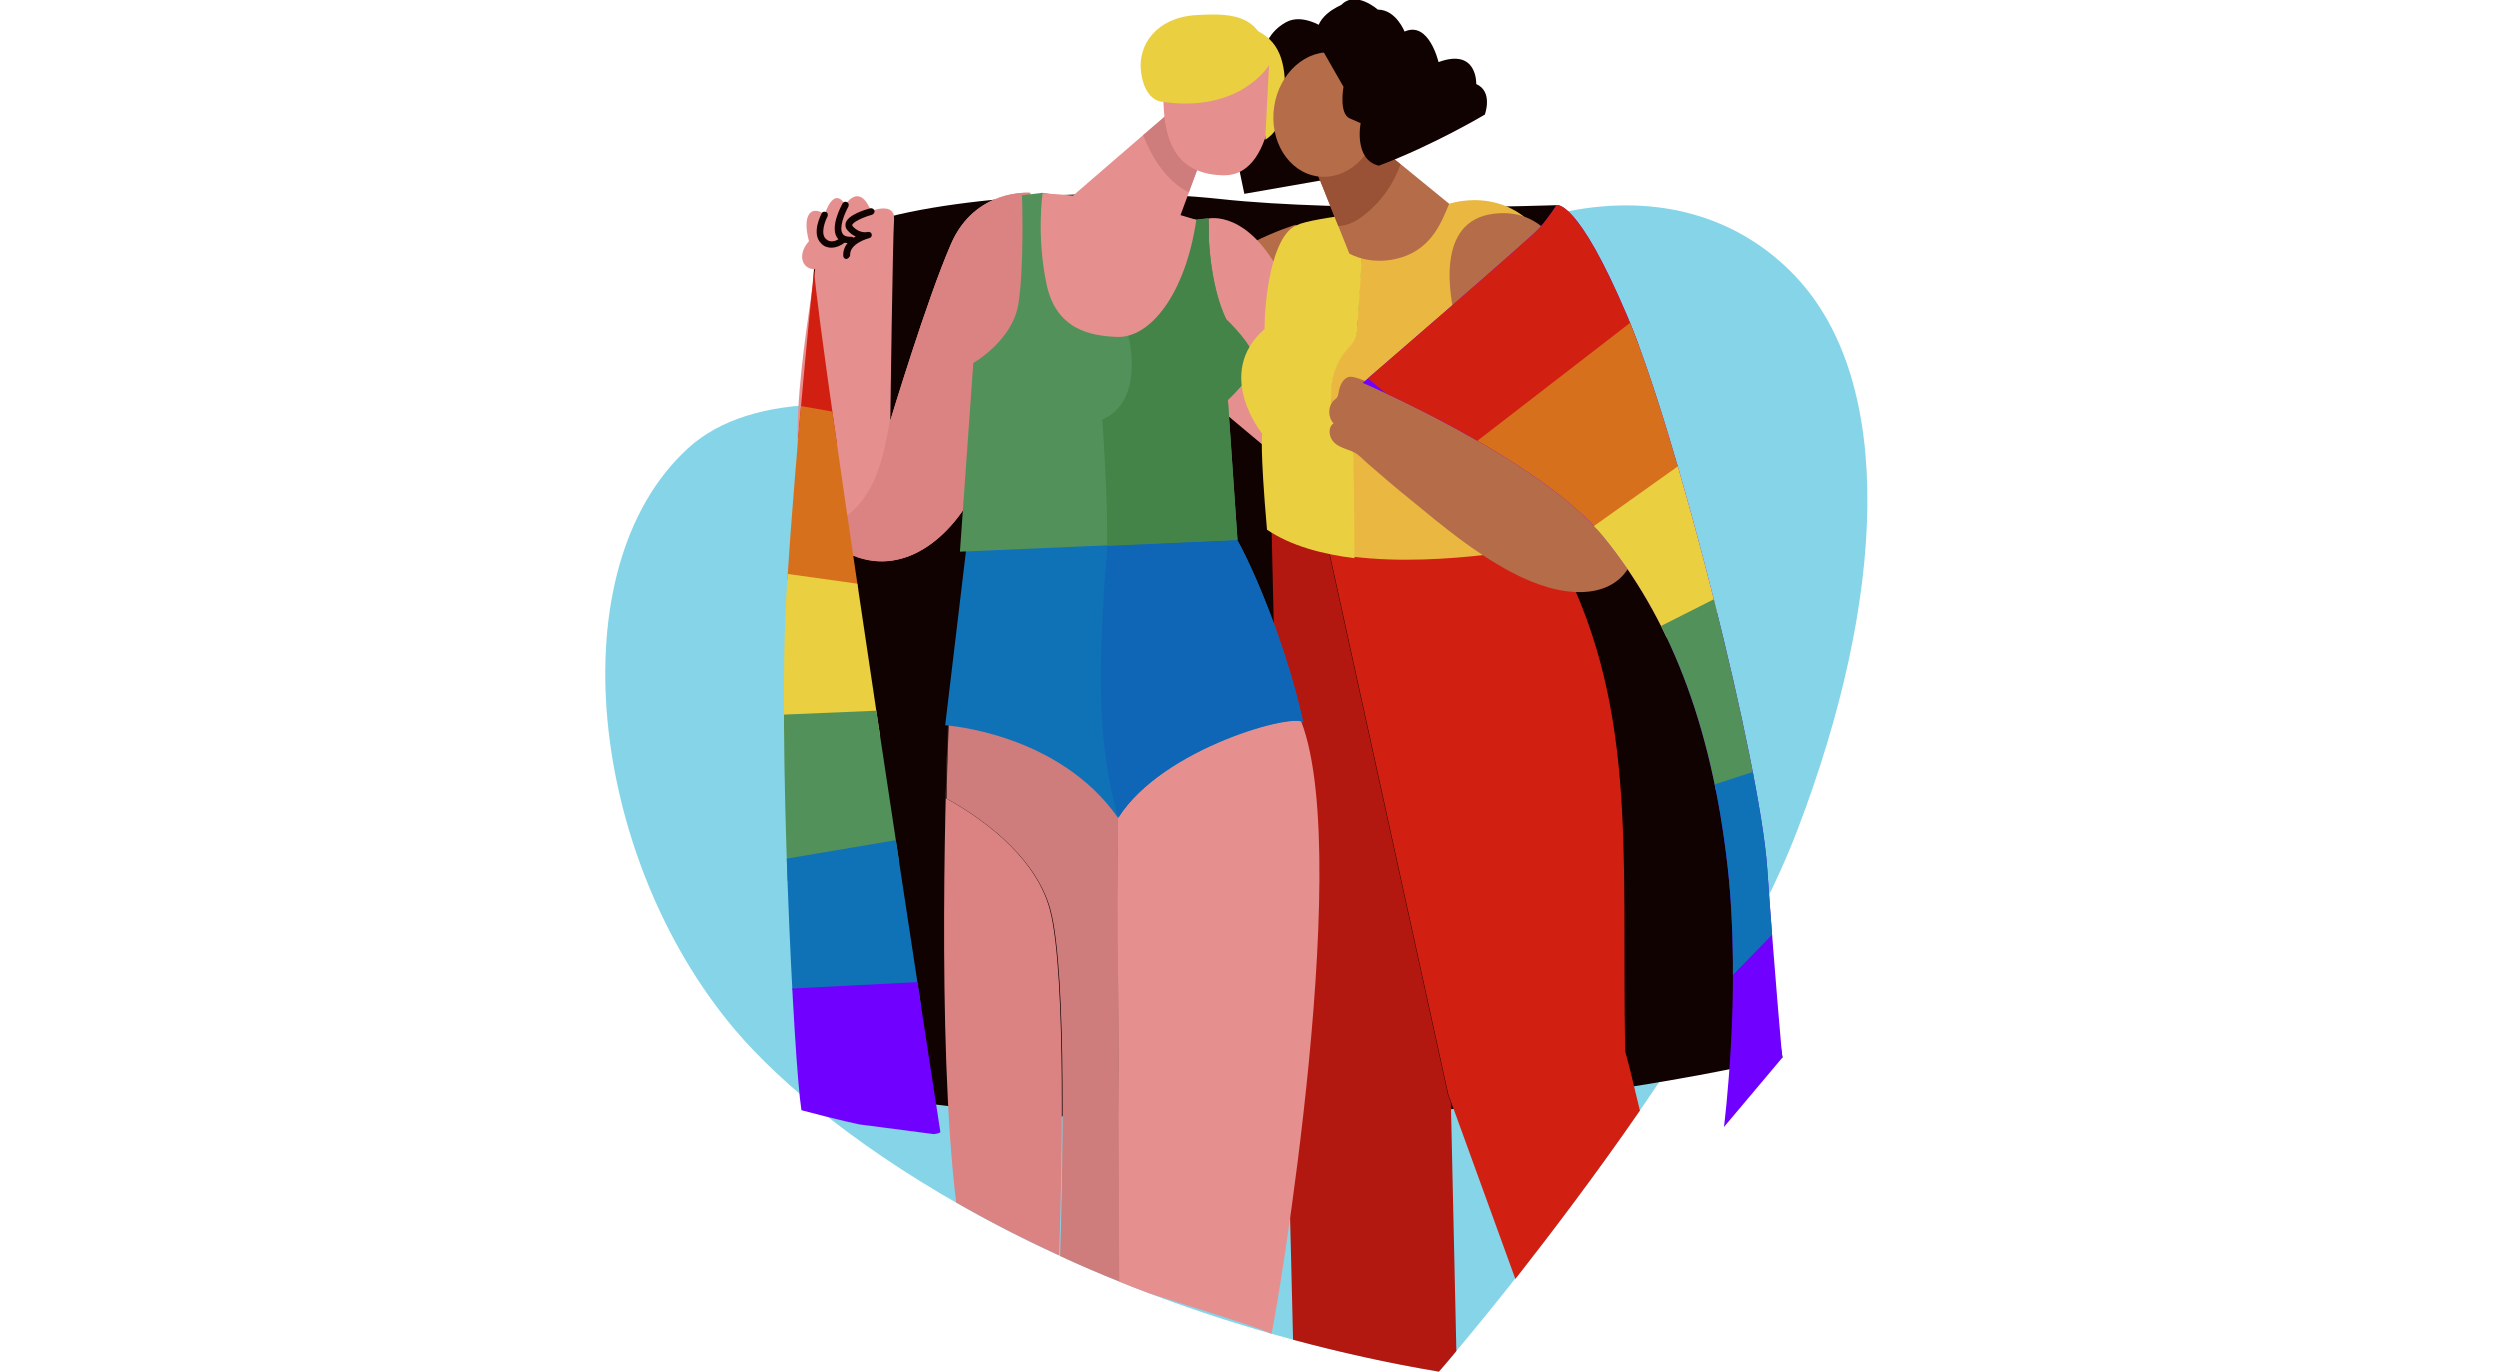 <?xml version="1.0" encoding="utf-8"?>
<!-- Generator: Adobe Illustrator 27.5.0, SVG Export Plug-In . SVG Version: 6.00 Build 0)  -->
<svg version="1.1" id="Layer_1" xmlns="http://www.w3.org/2000/svg" xmlns:xlink="http://www.w3.org/1999/xlink" x="0px" y="0px"
	 viewBox="0 0 728.7 399.8" style="enable-background:new 0 0 728.7 399.8;" xml:space="preserve">
<style type="text/css">
	.st0{fill:#85D4E8;}
	.st1{fill:#100200;}
	.st2{fill:#B56C49;}
	.st3{fill:#E5908F;}
	.st4{fill:#DB8282;}
	.st5{fill:#B21810;}
	.st6{fill:#D12012;}
	.st7{fill:#CE7C7C;}
	.st8{fill:#1072B6;}
	.st9{fill:#1066B6;}
	.st10{fill:#53915A;}
	.st11{fill:#448448;}
	.st12{fill:#EACF40;}
	.st13{fill:#EAB740;}
	.st14{fill:#995236;}
	.st15{fill:#7000FF;}
	.st16{clip-path:url(#SVGID_00000111178701521974285850000012744256462620669056_);}
	.st17{fill:#D6701D;}
	.st18{clip-path:url(#SVGID_00000170246933244745986280000004268805996625752715_);}
</style>
<g id="BACKGROUND">
	<path class="st0" d="M419.4,399.8c0,0,79.1-91,104.6-158.1c25.6-67.1,28.8-130.2-0.8-161.3s-87.8-33.5-158.9,39.9
		c-20,23.2-20,23.2-20,23.2s-105.4-47.9-143.8-12.8c-38.3,35.1-28.8,119,13.6,169.3C241.1,332,312.4,381.5,419.4,399.8z"/>
</g>
<g id="OBJECTS">
	<g>
		<path class="st1" d="M453.7,59.8c0,0-61.4,2.2-98.1-1.8c-36.7-4-92.3,0.3-110.1,10.1c-4.4,2.6-8.1,8-8.1,8s-11.2,183.1,2.4,240.7
			c139,26.4,279.8-8.5,279.8-8.5S500.9,197,488.1,154.7C475.3,112.3,453.7,59.8,453.7,59.8z"/>
		<path class="st1" d="M386.2,8.3c0,0-6.4-4.6-11.4-1.8c-5,2.8-6,7.1-6,7.1l-4.3,19.5l-3.2,16.7l1.4,6.7l26.3-4.6L386.2,8.3z"/>
		<path class="st2" d="M377.7,65.5c0,0-22.4,6.7-31.9,20.6c-9.6,13.8-6.7,34.1-6.7,34.1l35.8-10.6L377.7,65.5z"/>
		<path class="st3" d="M352.2,63.7c0,0,11.7-2.8,21.7,17.4c10.6,20.6,13.1,28.4,13.1,28.4l-7.8,29.5l-26.3-22L352.2,63.7z"/>
		<g>
			<path class="st3" d="M300.3,56.2c0,0-16-1.4-23.1,14.9c-7.1,16.3-17.7,51.5-17.7,51.5s0.7-53.2,1.1-58.6c0.4-5.3-6.7-2.5-6.7-2.5
				c-3.5-8.5-7.5-1.8-7.5-1.8c-3.5-5.7-6,2.8-6,2.8c-3.9-2.8-6.7,0-4.6,7.8c-3.5,3.9-2.1,8.2,1.8,8.2c-4.3,29.5-11,68.1,5,79.9
				s31.6,1.8,40.1-12.8c8.5-14.6,18.1-54,18.1-54L300.3,56.2z"/>
			<g>
				<path class="st1" d="M246.7,75.5c-0.5,0-0.9-0.4-0.9-0.9c-0.2-2.8,1.8-4.6,3.6-5.7c-0.8-0.3-1.6-0.9-2.3-1.7
					c-0.8-0.8-0.7-1.7-0.6-2.2c0.7-2.5,6.1-4,7.2-4.3c0.5-0.1,1,0.2,1.2,0.7c0.1,0.5-0.2,1-0.7,1.2c-2.6,0.7-5.6,2.1-5.8,3
					c0,0.1,0,0.2,0.2,0.4c1.9,2.1,4.1,1.7,4.3,1.6c0,0,0,0,0.1,0c0.5-0.1,1,0.2,1.1,0.7c0.1,0.5-0.2,1-0.7,1.1c0,0,0,0,0,0
					c-0.4,0.1-5.9,1.6-5.6,5.1C247.6,75,247.2,75.4,246.7,75.5C246.7,75.5,246.7,75.5,246.7,75.5z"/>
				<path class="st1" d="M247.7,70.9c-1.8,0-3.1-0.6-3.8-1.8c-1.9-3.2,1.3-9.1,1.7-9.8c0.3-0.5,0.8-0.6,1.3-0.4
					c0.5,0.3,0.6,0.8,0.4,1.3c-1.2,2.2-2.8,6.2-1.7,7.9c0.1,0.2,0.6,1,2.5,0.9c0.5,0,1,0.4,1,0.9c0,0.5-0.4,1-0.9,1
					C247.9,70.9,247.8,70.9,247.7,70.9z"/>
				<path class="st1" d="M242.3,72.2c-1,0-2.1-0.3-3-1.3c-2.9-2.9,0.1-8.5,0.2-8.7c0.2-0.5,0.8-0.6,1.3-0.4c0.5,0.2,0.6,0.8,0.4,1.3
					c-0.7,1.3-2.1,5-0.5,6.5c1.8,1.8,4.2-0.2,4.3-0.3c0.4-0.3,1-0.3,1.3,0.1c0.3,0.4,0.3,1-0.1,1.3
					C245.4,71.4,243.9,72.2,242.3,72.2z"/>
			</g>
			<path class="st4" d="M282.6,145.7c8.5-14.6,18.1-54,18.1-54l-0.4-35.5c0,0-16-1.4-23.1,14.9c-7.1,16.3-17.7,51.5-17.7,51.5
				s0-0.1,0-0.4c-0.3,1.4-0.5,2.8-0.8,4.3c-1.1,5.3-2.3,10.7-4.9,15.5s-6.5,9-11.6,10.9c-1.3,0.5-2.7,0.8-4.1,0.9
				c1.2,1.9,2.7,3.5,4.4,4.7C258.5,170.2,274.1,160.2,282.6,145.7z"/>
		</g>
		<g>
			<path class="st5" d="M386.4,156.5l5.2-0.3l-21-3.8c0,0,2,91.2,3,116.2c0.9,21.6,2.8,100.6,3.3,121.9c13.4,3.6,27.6,6.8,42.5,9.3
				c0,0,1.9-2.1,5.1-6l-1.6-72.5l-0.8-2.1L386.4,156.5z"/>
			<path class="st6" d="M478,323.7c-1.9-8-3.5-14.6-4.3-17.3c-1.1-59.1,4.1-102.1-21.1-147.6l-6-6l-54.9,3.4l-5.2,0.3l35.7,162.7
				l0.8,2.1l18.7,51.5C452.1,359.5,465.1,342.4,478,323.7z"/>
		</g>
		<g>
			<g>
				<path class="st4" d="M276.5,209.1c0-0.3,0-0.6,0-0.8C276.5,208.5,276.5,208.8,276.5,209.1z"/>
				<path class="st4" d="M276.6,208.1C276.6,208.1,276.6,208.1,276.6,208.1C276.6,208.1,276.6,208.1,276.6,208.1z"/>
				<path class="st4" d="M306,265.1c-4.4-16.5-22-27.9-30.3-32.4c0.3-11.7,0.6-20.2,0.7-23.5c-0.5,11.8-3.5,93.7,2.3,141.3
					c9.2,5.3,19.3,10.5,30,15.4C309.4,347.6,311,283.7,306,265.1z"/>
				<path class="st7" d="M276.6,207.8c0,0,0,0.1,0,0.3c0,0,0,0,0,0c0,0.1,0,0.1,0,0.2c0,0.2,0,0.5,0,0.8c0,0.1,0,0.1,0,0.2
					c-0.1,3.3-0.5,11.8-0.7,23.5c8.3,4.5,25.8,15.9,30.3,32.4c5,18.6,3.4,82.4,2.8,100.9c5.6,2.6,11.4,5.1,17.4,7.5l-0.7-148.4
					C325.6,225.2,279.1,207.8,276.6,207.8z"/>
				<path class="st3" d="M325.6,225.2l0.7,148.4c2.9,1.2,5.8,2.3,8.7,3.4c12.4,3.9,33.9,10.6,35.5,11.8c0,0,0.1,0,0.1,0
					c1.1-3.5,25.6-147.1,7.1-182C336.9,215.6,325.6,225.2,325.6,225.2z"/>
			</g>
			<g>
				<path class="st8" d="M281.9,157.8l-6.4,53.6c0,0,33,2.1,50.4,27c13.1-20.6,52.2-30.9,54-27.7c-6-27.3-18.8-54.7-22.4-57.9
					C291.8,154.9,281.9,157.8,281.9,157.8z"/>
				<path class="st9" d="M379.9,210.6c-5-22.5-14.5-44.9-19.7-54l-37.4,2.4c0,0-2.5,26-1.8,46.6c0.7,20.6,5,32.7,5,32.7
					C339,217.7,378.1,207.4,379.9,210.6z"/>
			</g>
		</g>
		<g>
			<path class="st10" d="M303.9,56.2l-6,0.7c0,0,0.7,21.3-1.1,31.9s-13.1,17-13.1,17l-3.9,55l80.9-3.5l-2.8-40.8c0,0,7.5-6.7,7.8-11
				c0.4-4.3-8.2-12.4-8.2-12.4s-5.3-9.2-5.3-29.5l-3.5,0.4L303.9,56.2z"/>
			<path class="st11" d="M365.7,105.6c0.4-4.3-8.2-12.4-8.2-12.4s-5.3-9.2-5.3-29.5l-3.5,0.4l-5.7-1c-5.7,2.1-5.7,2.1-5.7,2.1
				l-8.5,32.3c0,0,5.3,19.2-7.5,24.8c1.4,20.5,1.5,32.7,1.4,36.8l38-1.7l-2.8-40.8C357.9,116.6,365.3,109.8,365.7,105.6z"/>
		</g>
		<g>
			<g>
				<path class="st3" d="M343.7,30.3L312.8,57l-8.9-0.7c0,0-1.8,12.4,1.1,26.3c2.8,13.8,13.3,15.3,20.6,15.6
					c9.6,0.4,19.9-12.4,23.1-34.1l-4.6-1.4l6.4-17.4L343.7,30.3z"/>
				<path class="st7" d="M333.2,39.4c1.3,3.2,2.8,6.3,4.9,9.2c2.2,3.1,5.1,5.8,8.4,7.5l4-10.8l-6.7-14.9L333.2,39.4z"/>
			</g>
			<g>
				<path class="st3" d="M371.5,17c0,0,1.9,34.5-15,34.1c-16.9-0.4-18.1-14.8-17.2-30.2L371.5,17z"/>
				<path class="st12" d="M369.9,19l-1.1,21.7c0,0,5.3-2.5,5.7-11.7c0.4-9.2-0.7-16.3-7.8-19.9c-7.1-3.5-3.5-1.4-3.5-1.4l-3.2,6
					L369.9,19z"/>
				<path class="st12" d="M369.9,19c0,0-8.5,14.2-31.6,10.6c0,0-4.6-0.4-5.7-8.5s4.6-16,16-16.7C360,3.7,368.5,4.4,369.9,19z"/>
			</g>
		</g>
		<g>
			<path class="st13" d="M422.4,59.4c0,0-14.4,1.1-27,2.7l3.2,4.4l-1.6,6c-0.5,7.4-1,14.9-1.4,22.3c-0.1,1.4-0.2,2.8-0.8,4
				c-0.6,1.2-1.6,2.2-2.5,3.2c-5.7,6.6-5.9,17.3-0.5,24.1c0.7,1,1.6,1.9,2.1,3c0.5,1.2,0.5,2.6,0.5,3.9c0.1,9.8,0.1,19.5,0.2,29.3
				c26.7,3.2,57.9-3.7,57.9-3.7l1.1-82.3C443.7,52,422.4,59.4,422.4,59.4z"/>
			<path class="st12" d="M394,129.3c-0.5-1.1-1.3-2-2.1-3c-5.4-6.9-5.1-17.5,0.5-24.1c0.9-1,1.9-2,2.5-3.2c0.6-1.2,0.7-2.6,0.8-4
				c0.5-7.4,1-14.9,1.4-22.3l1.6-6l-3.2-4.4c-7.8,1-15,2.1-17.7,3.4c-7.1,3.2-9.2,21.3-9.2,30.2c-14.9,13.1-0.7,30.5-0.7,30.5
				s-0.7,3.9,1.4,28c6.8,4.6,15.8,7.1,25.5,8.3c-0.1-9.8-0.1-19.5-0.2-29.3C394.5,131.9,394.5,130.5,394,129.3z"/>
		</g>
		<g>
			<path class="st2" d="M383.4,49.1l9.9,24.8c0,0,6.4,3.9,15.3,1.1c8.9-2.8,11.7-10.6,13.8-15.6l-25.2-20.6L383.4,49.1z"/>
			<path class="st14" d="M397.2,38.9l-13.8,10.3l6.7,16.7c3-0.1,5.7-1.7,8-3.6c4.6-3.7,8.2-8.8,10.1-14.4L397.2,38.9z"/>
		</g>
		<path class="st2" d="M437.5,131c0,0-11.7-30.9-13.3-37.8c-1.6-6.9-5.9-28.8,11.2-30.9c17-2.1,23.4,14.9,28.8,33
			s15.4,62.8,10.1,70.8c-5.3,8-18.1,9.1-34.1,0.5c-10.5-5.6-19.9-13.4-29-20.9c-4.1-3.3-8.1-6.7-12.1-10.2c-1.2-1-2.3-2.2-3.5-3.1
			c-2.1-1.5-5-1.6-6.8-3.5c-1.5-1.5-1.8-4.3-0.1-5.5c-1.7-1.8-1.7-5.1,0.2-6.8c0.3-0.2,0.6-0.5,0.8-0.7c0.3-0.5,0.4-1,0.5-1.6
			c0.3-1.8,1.1-3.8,2.8-4.4c1.8-0.6,6.9,2.2,9,2.8c-0.5-1.8-1-5.4,1.6-5.9c3.2-0.5,4.3,8,4.3,8L437.5,131z"/>
		<g>
			<g>
				<path id="SVGID_1_" class="st15" d="M397.2,111.6c0,0,48.6-41.9,51.5-45.1c2.8-3.2,5-6.7,5-6.7s6-2.1,20.6,32.3
					c14.6,34.4,38.7,130.6,40.8,160.8c2.1,30.2,4.4,55.4,4.4,55.4l-17,20.2c0,0,5.1-39.5,1.1-75.6c-4.8-43.1-17.6-73.5-36.2-96.4
					C448.7,133.6,397.2,111.6,397.2,111.6z"/>
			</g>
			<g>
				<defs>
					<path id="SVGID_00000016793276951008984700000013586533021256751499_" d="M397.2,111.6c0,0,48.6-41.9,51.5-45.1
						c2.8-3.2,5-6.7,5-6.7s6-2.1,20.6,32.3c14.6,34.4,38.7,130.6,40.8,160.8c2.1,30.2,4.4,55.4,4.4,55.4l-17,20.2
						c0,0,5.1-39.5,1.1-75.6c-4.8-43.1-17.6-73.5-36.2-96.4C448.7,133.6,397.2,111.6,397.2,111.6z"/>
				</defs>
				<clipPath id="SVGID_00000173133108146968074530000017282113224743640740_">
					<use xlink:href="#SVGID_00000016793276951008984700000013586533021256751499_"  style="overflow:visible;"/>
				</clipPath>
				<g style="clip-path:url(#SVGID_00000173133108146968074530000017282113224743640740_);">
					<path class="st6" d="M429.1,135.7c0,0,47.8-28,55.5-43.1l-28.5-45.8l-35.5,32.8L387,100.5L429.1,135.7z"/>
					<path class="st17" d="M422.2,135l60.2-46.5c0,0,15.4,31.4,18.5,41l-52.5,36.9L422.2,135z"/>
					<polygon class="st12" points="446.1,166.5 466.9,195.2 509.4,174 500.9,127.5 					"/>
					<polygon class="st10" points="463.1,193.1 517.1,165.8 523.2,223.2 475.4,238.9 					"/>
					<polygon class="st8" points="522.5,221.2 523.2,265.6 493.9,295.7 488.5,252.6 474.6,236.9 					"/>
				</g>
			</g>
		</g>
		<g>
			
				<ellipse transform="matrix(0.144 -0.99 0.99 0.144 297.803 411.192)" class="st2" cx="386.5" cy="33.5" rx="18.2" ry="15.4"/>
			<path class="st1" d="M384.1,12.2l7.5,13.1c0,0-1.4,7.8,1.8,9.2c3.2,1.4,3.2,1.4,3.2,1.4s-2.1,10.6,5.3,12.4
				c16-6,30.9-14.9,30.9-14.9s2.5-6.7-2.5-8.9c0,0,0.4-10.6-11-6.4c0,0-2.8-12.1-9.9-8.9c0,0-2.5-6.4-7.8-6.4c0,0-6.4-5.7-10.6-1.4
				C390.9,1.6,382,4.8,384.1,12.2z"/>
		</g>
		<g>
			<g>
				<defs>
					<path id="SVGID_00000103966638012834408220000012887372572336517005_" d="M237.3,78.5c0,0-5.3,50.8-8,93.4s2.1,137.9,4.3,151.7
						c37.8,10.1,40.5,6.4,40.5,6.4S238.4,98.5,237.3,78.5z"/>
				</defs>
				<clipPath id="SVGID_00000102507101432226446190000000222058691120947361_">
					<use xlink:href="#SVGID_00000103966638012834408220000012887372572336517005_"  style="overflow:visible;"/>
				</clipPath>
				<g style="clip-path:url(#SVGID_00000102507101432226446190000000222058691120947361_);">
					<path class="st6" d="M281.2,132.7c0,0-70.4-4-86.5-15.6l13.6-62.7L266,69.9l50.1,3.9L281.2,132.7z"/>
					<path class="st17" d="M289.3,128.3l-93.7-16.7c0,0-4.3,40.8-3.7,52.4l80,10.8L289.3,128.3z"/>
					<polygon class="st12" points="274.7,173.6 262.6,214.5 201.9,214.7 191,161.9 					"/>
					<polygon class="st10" points="273.5,206.4 197.3,209.6 208.3,260.3 272.3,249.7 					"/>
					<polygon class="st8" points="210.7,253.4 224.5,287.7 283.6,295.4 282,262.4 281.2,241.5 					"/>
					<polygon class="st15" points="215.8,288.9 227.9,324.8 287,332.5 285.4,299.5 282.5,285.5 					"/>
				</g>
			</g>
		</g>
	</g>
</g>
</svg>

